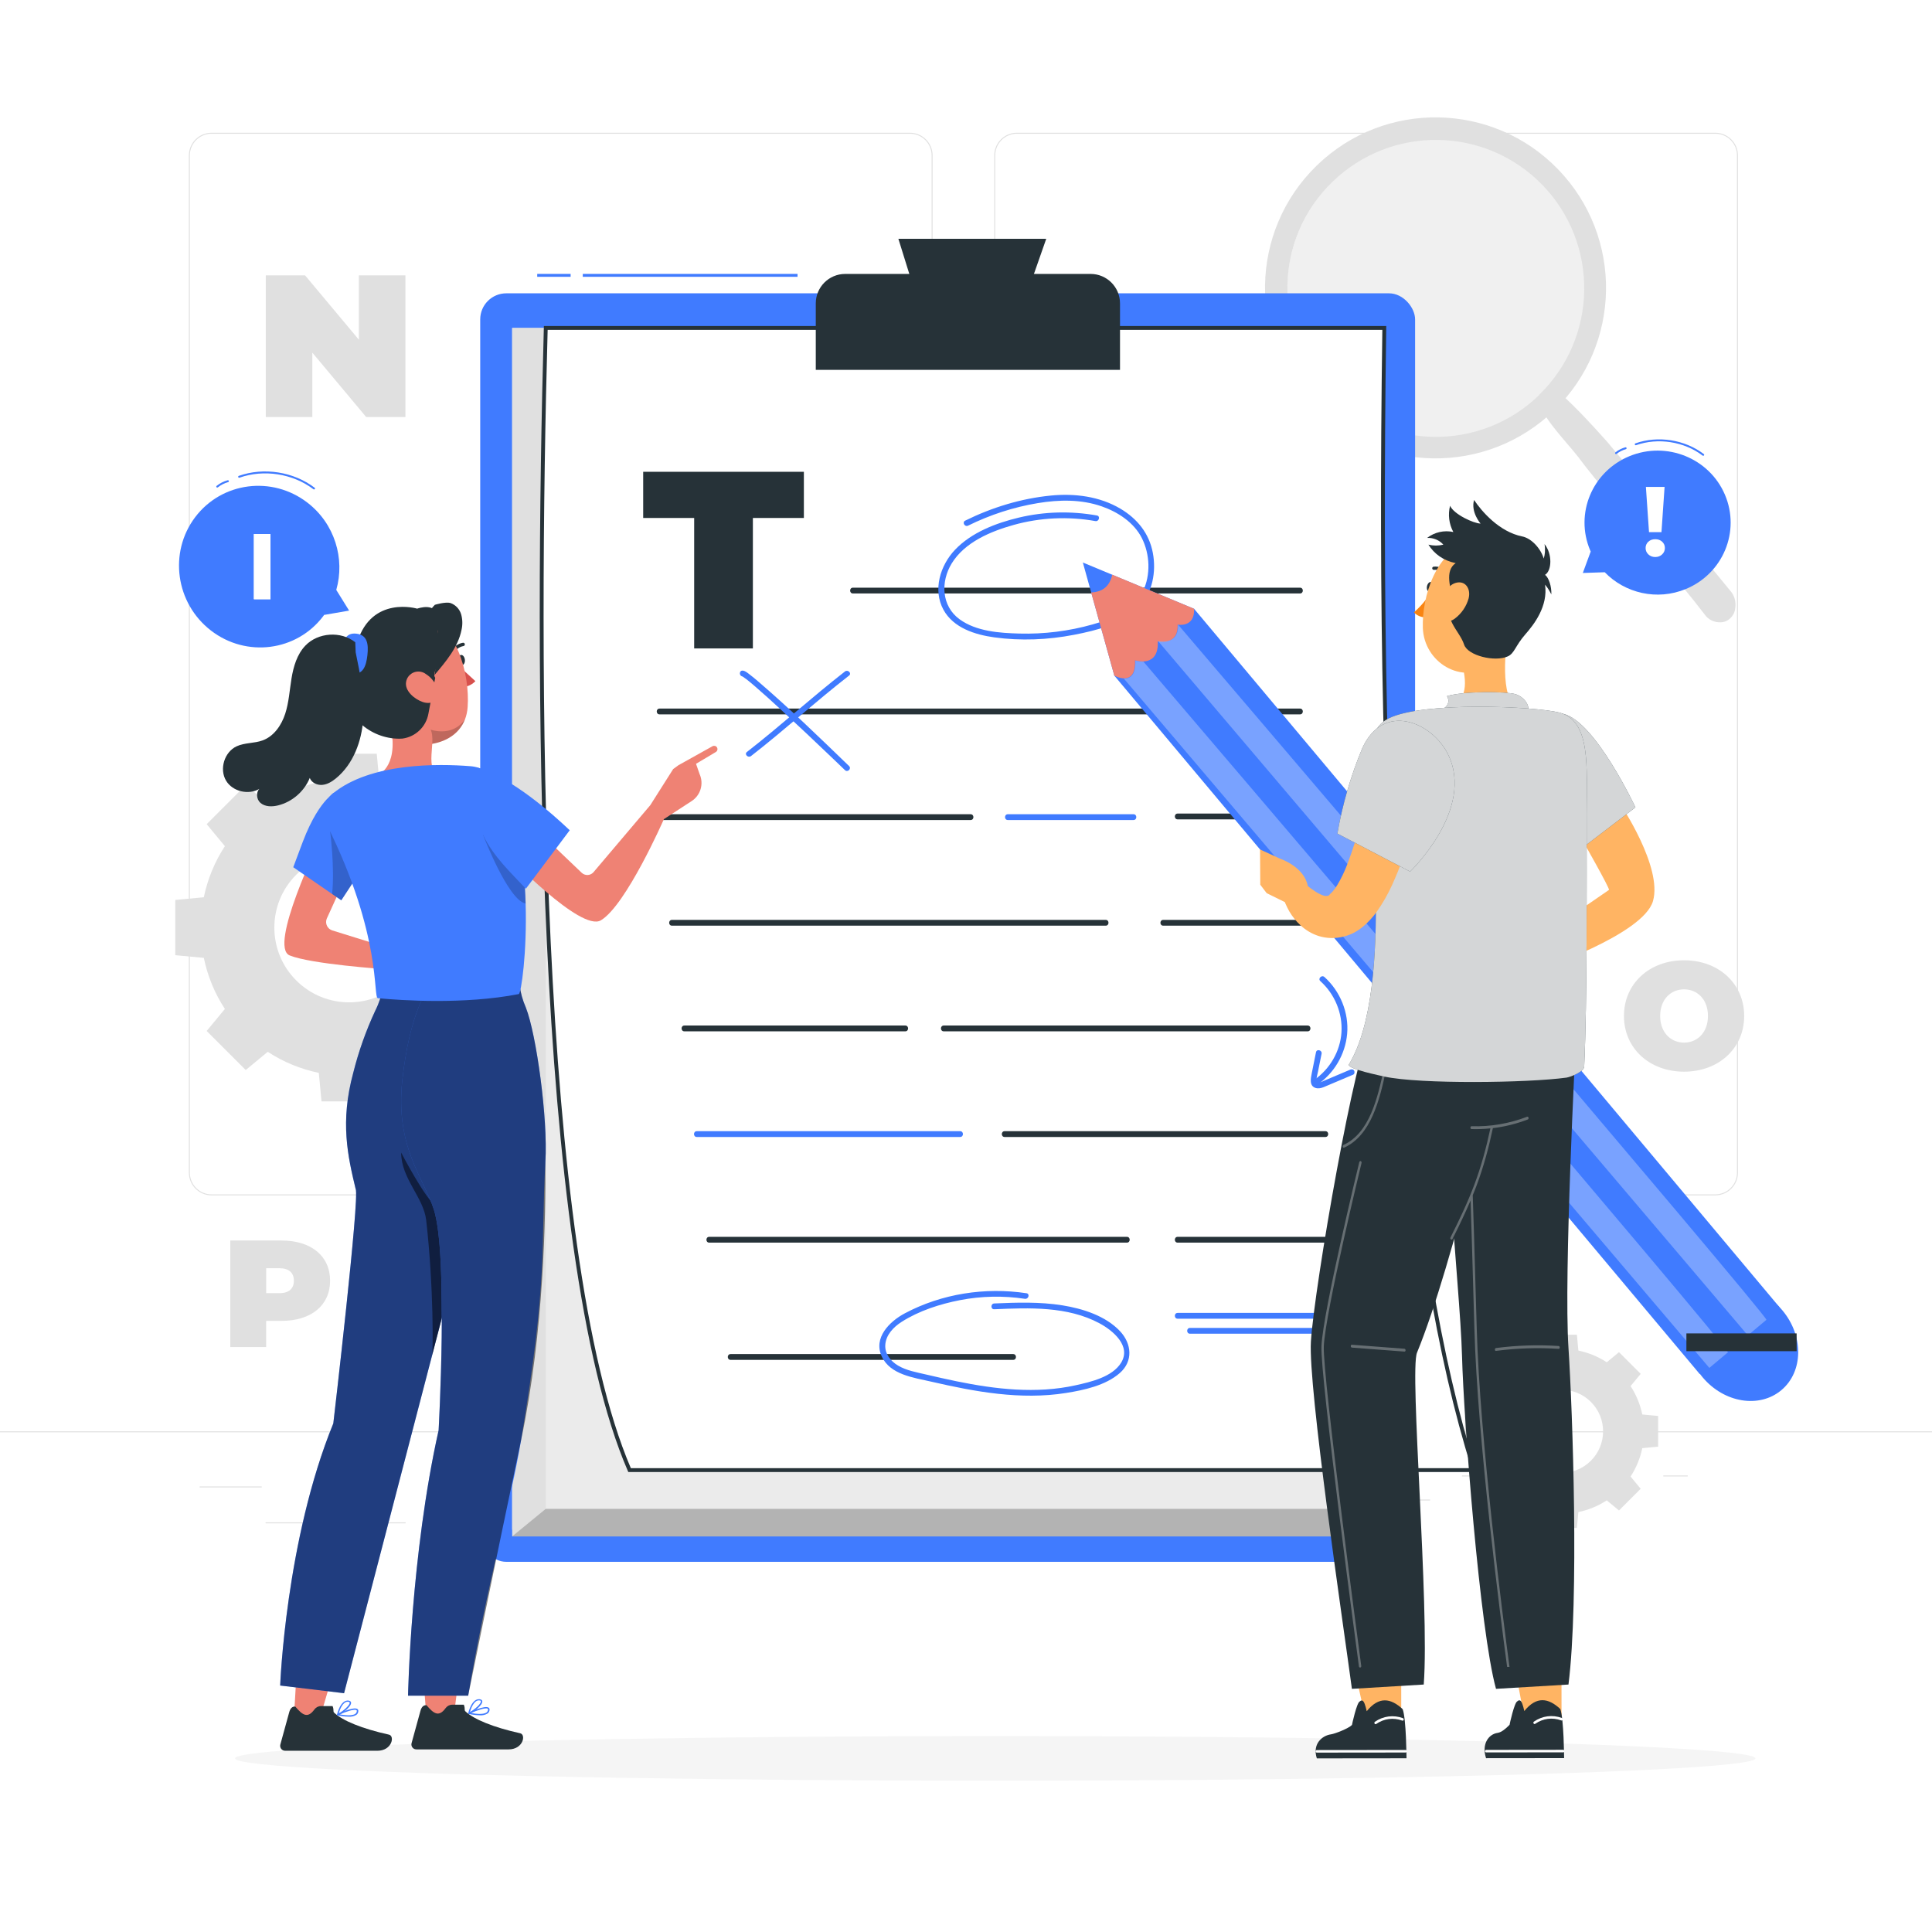 <svg class="animated" id="freepik_stories-grammar-correction" xmlns="http://www.w3.org/2000/svg" viewBox="0 0 500 500" version="1.1" xmlns:xlink="http://www.w3.org/1999/xlink" xmlns:svgjs="http://svgjs.com/svgjs"><style>svg#freepik_stories-grammar-correction:not(.animated) .animable {opacity: 0;}svg#freepik_stories-grammar-correction.animated #freepik--Clipboard--inject-217 {animation: 1.5s Infinite  linear floating;animation-delay: 0s;}            @keyframes floating {                0% {                    opacity: 1;                    transform: translateY(0px);                }                50% {                    transform: translateY(-10px);                }                100% {                    opacity: 1;                    transform: translateY(0px);                }            }        </style><g id="freepik--background-complete--inject-217" class="animable" style="transform-origin: 250px 212.899px;"><path d="M104.924,71.261v36.658h-10.16l-13.93-16.653v16.653h-12.045v-36.658h10.16l13.93,16.653v-16.653h12.045Z" style="fill: rgb(224, 224, 224); transform-origin: 86.856px 89.59px;" id="el049hosrrdto" class="animable"></path><path d="M420.278,262.933c0-8.349,6.576-14.414,15.556-14.414s15.557,6.065,15.557,14.414-6.577,14.414-15.557,14.414-15.556-6.065-15.556-14.414Zm21.739,0c0-4.293-2.757-6.892-6.184-6.892s-6.183,2.599-6.183,6.892,2.757,6.893,6.183,6.893,6.184-2.6,6.184-6.893Z" style="fill: rgb(224, 224, 224); transform-origin: 435.835px 262.933px;" id="elacglq0aufrt" class="animable"></path><path d="M85.428,331.443c0,6.38-4.883,10.397-12.563,10.397h-3.978v6.773h-9.294v-27.568h13.272c7.68,0,12.563,4.018,12.563,10.398Zm-9.373,0c0-2.009-1.221-3.23-3.781-3.23h-3.387v6.459h3.387c2.56,0,3.781-1.221,3.781-3.229Z" style="fill: rgb(224, 224, 224); transform-origin: 72.51px 334.829px;" id="ellx8iewd411r" class="animable"></path><g id="elbebgh5n2y17" class="animable" style="transform-origin: 388.269px 95.716px;"><path d="M403.916,101.895c4.299,3.907,8.221,8.184,12.077,12.503,1.887,2.207,27.207,32.839,29.022,35.1l2.76,3.373c1.119,1.208,1.594,2.95,1.286,4.714-.285,1.952-1.943,3.471-3.787,3.469-1.674,.059-3.209-.71-4.151-2.079l-2.681-3.439c-1.808-2.273-26.888-33.131-28.634-35.464-3.406-4.742-7.773-8.712-10.718-13.871-.684-1.144,.732-3.58,1.881-4.409,.95-.685,2.162-.643,2.946,.102h0Z" style="fill: rgb(224, 224, 224); transform-origin: 424.032px 131.181px;" id="elkbli9mifscj" class="animable"></path><g id="elu727emrqw9" class="animable" style="transform-origin: 371.514px 74.504px;"><path d="M400.794,47.657c11.778,12.144,14.474,30.457,6.697,45.48-1.957,3.785-4.523,7.222-7.597,10.173-15.631,15.132-40.57,14.728-55.702-.904-15.132-15.631-14.728-40.57,.904-55.702,15.63-15.131,40.565-14.728,55.698,.899v.053Z" style="fill: rgb(240, 240, 240); transform-origin: 372.499px 75.007px;" id="elex09skmsduj" class="animable"></path><path d="M340.765,42.852c-17.481,16.982-17.885,44.92-.903,62.401,16.982,17.481,44.92,17.885,62.401,.903,17.444-16.947,17.889-44.812,.994-62.307-16.93-17.531-44.867-18.019-62.398-1.088l-.094,.091Zm57.575,59.387c-15.245,14.766-39.574,14.378-54.34-.867-14.766-15.245-14.378-39.574,.867-54.34,15.217-14.739,39.491-14.383,54.27,.795,14.787,15.225,14.432,39.554-.792,54.341l-.05,.049,.046,.022Z" style="fill: rgb(224, 224, 224); transform-origin: 371.514px 74.504px;" id="elfjlx5rwi4t9" class="animable"></path></g></g><g id="elfv4uc1d6i9r" class="animable" style="transform-origin: 250px 214.293px;"><g id="elt8e9oj7n918" class="animable" style="transform-origin: 250px 202.516px;"><g id="el3sosj2vkuyf" class="animable" style="transform-origin: 249.333px 171.856px;"><path d="M443.92,309.355h-180.746c-3.232,0-5.862-2.63-5.862-5.862V40.219c0-3.232,2.63-5.862,5.862-5.862h180.746c3.232,0,5.862,2.629,5.862,5.862V303.493c0,3.233-2.63,5.862-5.862,5.862ZM263.174,34.607c-3.095,0-5.612,2.518-5.612,5.612V303.493c0,3.095,2.518,5.612,5.612,5.612h180.746c3.095,0,5.612-2.517,5.612-5.612V40.219c0-3.094-2.518-5.612-5.612-5.612h-180.746Z" style="fill: rgb(224, 224, 224); transform-origin: 353.547px 171.856px;" id="elzt9b6fyi3qf" class="animable"></path><path d="M235.493,309.355H54.746c-3.232,0-5.862-2.63-5.862-5.862V40.219c0-3.232,2.629-5.862,5.862-5.862H235.493c3.232,0,5.862,2.629,5.862,5.862V303.493c0,3.233-2.63,5.862-5.862,5.862ZM54.746,34.607c-3.094,0-5.612,2.518-5.612,5.612V303.493c0,3.095,2.518,5.612,5.612,5.612H235.493c3.095,0,5.612-2.517,5.612-5.612V40.219c0-3.094-2.518-5.612-5.612-5.612H54.746Z" style="fill: rgb(224, 224, 224); transform-origin: 145.119px 171.856px;" id="elu7yochg4lap" class="animable"></path></g><rect x="0" y="370.424" width="500" height=".25" style="fill: rgb(224, 224, 224); transform-origin: 250px 370.549px;" id="el2uwwogirgox" class="animable"></rect></g><rect x="51.672" y="384.689" width="16.06" height=".25" style="fill: rgb(224, 224, 224); transform-origin: 59.702px 384.814px;" id="elbpht0w0t5zd" class="animable"></rect><rect x="170.352" y="381.979" width="53.53" height=".25" style="fill: rgb(224, 224, 224); transform-origin: 197.117px 382.104px;" id="el5zrxw3n91af" class="animable"></rect><rect x="68.732" y="393.979" width="36.25" height=".25" style="fill: rgb(224, 224, 224); transform-origin: 86.857px 394.104px;" id="elueump89moy" class="animable"></rect><rect x="378.352" y="381.849" width="43.19" height=".25" style="fill: rgb(224, 224, 224); transform-origin: 399.947px 381.974px;" id="el7tdx2c6y9kh" class="animable"></rect><rect x="430.452" y="381.849" width="6.33" height=".25" style="fill: rgb(224, 224, 224); transform-origin: 433.617px 381.974px;" id="elg3z83dmo0ao" class="animable"></rect><rect x="316.212" y="388.079" width="53.89" height=".25" style="fill: rgb(224, 224, 224); transform-origin: 343.157px 388.204px;" id="eljxtat0cx1h" class="animable"></rect></g><path d="M58.202,218.994c-2.687,4.091-4.493,8.584-5.455,13.219l-7.382,.695v14.295l7.382,.695c.961,4.634,2.769,9.127,5.455,13.219l-4.715,5.694,10.109,10.108,5.695-4.714c4.091,2.686,8.584,4.493,13.218,5.454l.695,7.383h14.295l.695-7.382c4.634-.963,9.128-2.769,13.219-5.455l5.695,4.714,10.109-10.108-4.714-5.695c2.686-4.091,4.493-8.585,5.454-13.219l7.381-.695v-14.295l-7.38-.696c-.962-4.634-2.77-9.127-5.456-13.218l4.715-5.695-10.109-10.108-5.694,4.715c-4.092-2.686-8.585-4.494-13.219-5.456l-.695-7.382h-14.296l-.695,7.382c-4.634,.962-9.127,2.768-13.218,5.455l-5.695-4.715-10.109,10.109,4.715,5.695Zm45.835,7.377c7.557,7.557,7.557,19.811,0,27.368-7.558,7.558-19.812,7.557-27.369,0-7.558-7.558-7.557-19.811,0-27.369,7.557-7.557,19.81-7.557,27.368,0Z" style="fill: rgb(224, 224, 224); transform-origin: 90.352px 240.055px;" id="elf6ozmubzlfj" class="animable"></path><path d="M386.258,358.72c-1.493,2.273-2.497,4.77-3.031,7.346l-4.102,.386v7.944l4.102,.386c.534,2.575,1.539,5.072,3.031,7.346l-2.62,3.164,5.617,5.617,3.165-2.62c2.274,1.493,4.77,2.497,7.346,3.031l.386,4.103h7.944l.387-4.102c2.575-.535,5.072-1.539,7.346-3.032l3.164,2.62,5.618-5.617-2.62-3.165c1.492-2.274,2.496-4.77,3.031-7.346l4.102-.386v-7.944l-4.101-.387c-.535-2.575-1.539-5.072-3.032-7.345l2.62-3.165-5.617-5.617-3.164,2.62c-2.274-1.493-4.771-2.497-7.346-3.032l-.386-4.102h-7.944l-.386,4.102c-2.575,.535-5.072,1.539-7.345,3.031l-3.165-2.62-5.617,5.618,2.62,3.165Zm25.471,4.1c4.199,4.2,4.2,11.009,0,15.209-4.2,4.2-11.009,4.2-15.209,0-4.2-4.2-4.2-11.009,0-15.209,4.2-4.199,11.009-4.2,15.209,0Z" style="fill: rgb(224, 224, 224); transform-origin: 404.125px 370.423px;" id="el0oj08aqb4wub" class="animable"></path></g><g id="freepik--Shadow--inject-217" class="animable" style="transform-origin: 257.562px 455.068px;"><ellipse cx="257.562" cy="455.068" rx="196.748" ry="5.776" style="fill: rgb(245, 245, 245); transform-origin: 257.562px 455.068px;" id="el7ebwkoy8ev6" class="animable"></ellipse></g><g id="freepik--Speech_Bubble_2--inject-217" class="animable" style="transform-origin: 428.762px 133.799px;"><g id="el0x6x5shtnoc" class="animable" style="transform-origin: 428.762px 133.799px;"><g id="ely6a2hhc2qq" class="animable" style="transform-origin: 428.762px 133.799px;"><path d="M421.685,118.064c9.632-3.971,20.708,.505,24.737,9.998,4.03,9.493-.512,20.408-10.145,24.38-7.436,3.066-15.719,1.082-20.969-4.344l-5.675,.184,2.043-5.56c-.042-.095-.095-.183-.135-.279-4.03-9.493,.512-20.408,10.145-24.379Z" style="fill: rgb(64, 123, 255); transform-origin: 428.762px 135.251px;" id="elks19axs5xqf" class="animable"></path><path d="M440.787,117.959c-.053,0-.106-.017-.151-.051-4.775-3.643-11.535-4.702-17.225-2.695-.13,.046-.272-.022-.318-.153-.046-.13,.021-.273,.152-.319,5.843-2.062,12.788-.975,17.693,2.769,.11,.083,.131,.241,.048,.351-.05,.064-.124,.098-.199,.098Z" style="fill: rgb(64, 123, 255); transform-origin: 432.058px 115.835px;" id="elw7c8cebcl2" class="animable"></path><path d="M418.226,117.517c-.073,0-.146-.032-.195-.094-.086-.108-.068-.265,.039-.352,.752-.601,1.642-1.053,2.573-1.307,.133-.037,.271,.043,.307,.175,.036,.133-.042,.271-.176,.307-.866,.236-1.693,.657-2.392,1.215-.046,.037-.102,.055-.156,.055Z" style="fill: rgb(64, 123, 255); transform-origin: 419.468px 116.636px;" id="el76dvjkuwa25" class="animable"></path></g><path d="M428.376,144.158c-.71,0-1.304-.226-1.781-.679-.476-.452-.715-1.003-.715-1.653s.234-1.191,.702-1.627c.468-.435,1.066-.653,1.794-.653s1.326,.218,1.794,.653c.468,.436,.702,.978,.702,1.627s-.238,1.201-.715,1.653c-.476,.453-1.07,.679-1.781,.679Zm1.612-6.432h-3.224l-.806-11.71h4.836l-.806,11.71Z" style="fill: rgb(255, 255, 255); transform-origin: 428.376px 135.087px;" id="ello8lk1im0o" class="animable"></path></g></g><g id="freepik--Speech_Bubble_1--inject-217" class="animable" style="transform-origin: 68.339px 144.784px;"><g id="elopghjuciej" class="animable" style="transform-origin: 68.339px 144.784px;"><g id="el6ttbpurwo6s" class="animable" style="transform-origin: 68.339px 144.784px;"><path d="M54.605,163.193c-9.161-7.062-10.998-20.196-4.102-29.336,6.896-9.14,19.912-10.825,29.073-3.763,7.072,5.452,9.757,14.518,7.451,22.576l3.324,5.356-6.48,1.118c-.068,.093-.123,.192-.193,.285-6.895,9.14-19.912,10.824-29.073,3.763Z" style="fill: rgb(64, 123, 255); transform-origin: 68.339px 146.643px;" id="elun7b8lb2pgb" class="animable"></path><path d="M81.272,126.672c-.053,0-.106-.017-.152-.051-5.31-4.051-12.826-5.227-19.148-2.996-.13,.045-.273-.022-.319-.153-.046-.13,.022-.273,.153-.319,6.476-2.285,14.176-1.081,19.618,3.07,.109,.083,.131,.241,.047,.351-.049,.064-.124,.098-.199,.098Z" style="fill: rgb(64, 123, 255); transform-origin: 71.58px 124.341px;" id="elj35cply659i" class="animable"></path><path d="M56.225,126.182c-.073,0-.146-.032-.195-.094-.086-.108-.069-.265,.039-.352,.831-.665,1.815-1.165,2.847-1.446,.135-.035,.271,.043,.307,.176,.036,.133-.042,.271-.176,.307-.966,.263-1.887,.731-2.666,1.354-.046,.037-.101,.055-.156,.055Z" style="fill: rgb(64, 123, 255); transform-origin: 57.603px 125.232px;" id="elke4zvg1i5ha" class="animable"></path></g><g id="elto3mfcke1qm" class="animable" style="transform-origin: 67.85px 146.643px;"><g id="elhe9x36yz3g"><rect x="65.707" y="138.208" width="4.287" height="16.871" style="fill: rgb(255, 255, 255); transform-origin: 67.85px 146.643px; transform: rotate(44.999deg);" class="animable"></rect></g><g id="el7jc4qrlj08y"><rect x="65.707" y="138.208" width="4.287" height="16.871" style="fill: rgb(255, 255, 255); transform-origin: 67.85px 146.643px; transform: rotate(-47.018deg);" class="animable"></rect></g></g></g></g><g id="freepik--Clipboard--inject-217" class="animable animator-active" style="transform-origin: 253.23px 232.999px;"><g id="elt6ytbvcrb1" class="animable" style="transform-origin: 253.23px 232.999px;"><rect x="124.279" y="75.909" width="241.947" height="328.292" rx="6.751" ry="6.751" style="fill: rgb(64, 123, 255); transform-origin: 245.252px 240.055px;" id="elwau5dl0y1qb" class="animable"></rect><g id="el157zhcb39m2" class="animable" style="transform-origin: 257.366px 240.998px;"><polygon points="143.216 84.877 132.551 84.877 132.551 395.856 356.259 397.62 362.439 390.489 357.024 97.137 143.216 84.877" style="fill: rgb(235, 235, 235); transform-origin: 247.495px 241.248px;" id="el9ng103jv9nn" class="animable"></polygon><polygon points="362.439 390.489 141.244 390.489 141.244 84.877 132.551 84.877 132.551 397.62 356.259 397.62 362.439 390.489" style="fill: rgb(224, 224, 224); transform-origin: 247.495px 241.248px;" id="elq2rc044tj2" class="animable"></polygon><g id="elwymra43muom"><polygon points="132.551 397.62 141.244 390.489 362.439 390.489 356.259 397.62 132.551 397.62" style="opacity: 0.2; transform-origin: 247.495px 394.055px;" class="animable"></polygon></g><g id="elhrzwqadefrh" class="animable" style="transform-origin: 260.932px 232.666px;"><path d="M381.497,380.457H162.931c-21.294-49.156-25.062-174.21-21.687-295.58h217.012c-1.772,121.301,2.505,230.224,23.241,295.58Z" style="fill: rgb(255, 255, 255); transform-origin: 260.828px 232.667px;" id="el7gjxof9tcwx" class="animable"></path><path d="M382.181,380.956H162.603l-.131-.301c-24.49-56.533-24.125-209.589-21.728-295.792l.014-.486h218.005l-.008,.507c-2.117,144.953,5.261,238.825,23.218,295.42l.207,.651Zm-218.92-1h217.554c-17.819-56.703-25.152-150.36-23.066-294.579H141.731c-2.379,86.056-2.708,238.09,21.529,294.579Z" style="fill: rgb(38, 50, 56); transform-origin: 260.932px 232.666px;" id="elradr2zm5re" class="animable"></path></g><path d="M179.652,134.051h-13.197v-11.951h41.587v11.951h-13.197v33.764h-15.193v-33.764Z" style="fill: rgb(38, 50, 56); transform-origin: 187.248px 144.957px;" id="el2ex7u51cg29" class="animable"></path><path d="M220.738,153.588h115.708c.965,0,.967-1.5,0-1.5h-115.708c-.965,0-.967,1.5,0,1.5h0Z" style="fill: rgb(38, 50, 56); transform-origin: 278.592px 152.838px;" id="elfhezqm5ju2" class="animable"></path><path d="M170.69,184.879h165.756c.965,0,.967-1.5,0-1.5H170.69c-.965,0-.967,1.5,0,1.5h0Z" style="fill: rgb(38, 50, 56); transform-origin: 253.568px 184.129px;" id="elaj0jnqjh3z5" class="animable"></path><path d="M170.69,212.221h80.502c.965,0,.967-1.5,0-1.5h-80.502c-.965,0-.967,1.5,0,1.5h0Z" style="fill: rgb(38, 50, 56); transform-origin: 210.941px 211.471px;" id="el2fnqry3sjea" class="animable"></path><path d="M173.904,239.564h112.25c.965,0,.967-1.5,0-1.5h-112.25c-.965,0-.967,1.5,0,1.5h0Z" style="fill: rgb(38, 50, 56); transform-origin: 230.029px 238.814px;" id="elspwj7dl35nm" class="animable"></path><path d="M177.118,266.906h57.173c.965,0,.967-1.5,0-1.5h-57.173c-.965,0-.967,1.5,0,1.5h0Z" style="fill: rgb(38, 50, 56); transform-origin: 205.704px 266.156px;" id="elzeavii16nv" class="animable"></path><path d="M244.244,266.906h94.176c.965,0,.967-1.5,0-1.5h-94.176c-.965,0-.967,1.5,0,1.5h0Z" style="fill: rgb(38, 50, 56); transform-origin: 291.332px 266.156px;" id="el00xleo5rr2pkh" class="animable"></path><path d="M180.332,294.249h68.153c.965,0,.967-1.5,0-1.5h-68.153c-.965,0-.967,1.5,0,1.5h0Z" style="fill: rgb(64, 123, 255); transform-origin: 214.409px 293.499px;" id="elg0ni0n80ntd" class="animable"></path><path d="M183.546,321.592h108.095c.965,0,.967-1.5,0-1.5h-108.095c-.965,0-.967,1.5,0,1.5h0Z" style="fill: rgb(38, 50, 56); transform-origin: 237.593px 320.842px;" id="elt8hx7q1asbj" class="animable"></path><path d="M189.078,351.933h73.131c.965,0,.967-1.5,0-1.5h-73.131c-.965,0-.967,1.5,0,1.5h0Z" style="fill: rgb(38, 50, 56); transform-origin: 225.643px 351.183px;" id="el4j242k7dnd8" class="animable"></path><path d="M283.88,133.406c-6.704-1.197-13.584-1.033-20.212,.55-5.899,1.408-12.243,3.835-16.508,8.32-3.818,4.015-5.8,10.371-3.006,15.505,2.568,4.718,8.19,6.485,13.174,7.168,6.827,.935,13.843,.651,20.602-.658,5.806-1.124,12.653-2.787,16.873-7.248,3.482-3.68,4.463-9.063,3.556-13.934-.941-5.052-4.026-8.864-8.383-11.452-5.408-3.212-11.863-4.011-18.039-3.404-7.693,.756-15.232,3.069-22.149,6.487-.865,.428-.106,1.722,.757,1.295,5.682-2.807,11.76-4.786,18.014-5.825,5.505-.914,11.234-1.018,16.565,.837,4.192,1.459,8.347,4.169,10.391,8.221,2.095,4.154,2.325,9.54,.269,13.754-2.455,5.031-7.965,7.15-13.029,8.582-6.155,1.74-12.556,2.532-18.949,2.359-5.146-.139-11.133-.552-15.453-3.686-4.724-3.427-4.948-9.738-2.054-14.461,3.365-5.493,10.072-8.296,16.012-9.957,6.878-1.923,14.144-2.26,21.173-1.005,.944,.169,1.349-1.277,.399-1.446h0Z" style="fill: rgb(64, 123, 255); transform-origin: 270.76px 146.782px;" id="elthranfk76mt" class="animable"></path><path d="M265.643,334.687c-10.692-1.608-21.902,.112-31.481,5.203-3.942,2.095-8.218,6.319-5.959,11.173,2.196,4.719,8.254,5.46,12.736,6.494,11.413,2.634,23.206,4.808,34.918,2.95,4.677-.742,10.25-1.939,13.927-5.147,3.506-3.059,3.125-7.591,.087-10.837-3.734-3.989-9.672-5.859-14.916-6.7-5.835-.935-11.764-.745-17.644-.489-.962,.042-.967,1.542,0,1.5,9.085-.395,18.946-.799,27.218,3.626,3.443,1.842,8.314,5.859,5.609,10.221-2.292,3.695-7.838,4.955-11.759,5.826-10.187,2.263-20.754,1.035-30.859-1.039-2.623-.538-5.233-1.134-7.84-1.744-2.444-.573-5.063-1.014-7.253-2.306-1.888-1.114-3.455-3.031-3.316-5.33,.157-2.615,2.128-4.648,4.22-5.984,4.497-2.872,9.912-4.618,15.12-5.628,5.525-1.071,11.231-1.18,16.795-.344,.944,.142,1.352-1.303,.399-1.446h0Z" style="fill: rgb(64, 123, 255); transform-origin: 259.929px 347.653px;" id="elq1o39vr1cca" class="animable"></path><path d="M304.774,341.279h45.638c.965,0,.967-1.5,0-1.5h-45.638c-.965,0-.967,1.5,0,1.5h0Z" style="fill: rgb(64, 123, 255); transform-origin: 327.593px 340.529px;" id="elkqps3cinvn" class="animable"></path><path d="M307.965,345.165h40.532c.965,0,.967-1.5,0-1.5h-40.532c-.965,0-.967,1.5,0,1.5h0Z" style="fill: rgb(64, 123, 255); transform-origin: 328.231px 344.415px;" id="el56hjeky01v7" class="animable"></path></g><path d="M218.733,70.893h63.515c4.199,0,7.608,3.409,7.608,7.608v17.216h-78.731v-17.216c0-4.199,3.409-7.608,7.608-7.608Z" style="fill: rgb(38, 50, 56); transform-origin: 250.49px 83.305px;" id="elj82uvqaaiuj" class="animable"></path><polygon points="236.172 73.601 232.498 61.798 270.767 61.798 266.466 74.081 236.172 73.601" style="fill: rgb(38, 50, 56); transform-origin: 251.632px 67.939px;" id="elmcabhks7hhk" class="animable"></polygon><rect x="150.823" y="70.886" width="55.58" height=".75" style="fill: rgb(64, 123, 255); transform-origin: 178.613px 71.261px;" id="elwartncjyjeh" class="animable"></rect><g id="elu9ahkz8ec79" class="animable" style="transform-origin: 205.74px 186.54px;"><path d="M194.367,195.666c8.635-6.724,16.738-14.106,25.373-20.83,.761-.592-.308-1.647-1.061-1.061-8.635,6.724-16.738,14.106-25.373,20.83-.761,.592,.308,1.647,1.061,1.061h0Z" style="fill: rgb(64, 123, 255); transform-origin: 206.523px 184.72px;" id="eluxprj5sukto" class="animable"></path><path d="M192.2,175.056c-.249-.016-.144-.041,.119,.124,.281,.176,.548,.374,.811,.575,.751,.574,1.471,1.191,2.187,1.806,2.243,1.926,4.428,3.922,6.603,5.924,4.606,4.239,9.152,8.545,13.677,12.871,1.029,.984,2.057,1.969,3.082,2.957,.695,.67,1.757-.389,1.061-1.061-7.649-7.379-15.297-14.827-23.362-21.752-.841-.722-1.689-1.442-2.578-2.107-.466-.349-.993-.799-1.6-.838-.964-.063-.96,1.437,0,1.5h0Z" style="fill: rgb(64, 123, 255); transform-origin: 205.723px 186.54px;" id="el8c7uhasr4wc" class="animable"></path></g><path d="M259.996,294.249h83.018c.965,0,.967-1.5,0-1.5h-83.018c-.965,0-.967,1.5,0,1.5h0Z" style="fill: rgb(38, 50, 56); transform-origin: 301.505px 293.499px;" id="elbyf63n1c4lk" class="animable"></path><path d="M304.774,321.592h43.724c.965,0,.967-1.5,0-1.5h-43.724c-.965,0-.967,1.5,0,1.5h0Z" style="fill: rgb(38, 50, 56); transform-origin: 326.636px 320.842px;" id="eltbpbp870jvk" class="animable"></path><path d="M301.042,239.564h37.378c.965,0,.967-1.5,0-1.5h-37.378c-.965,0-.967,1.5,0,1.5h0Z" style="fill: rgb(38, 50, 56); transform-origin: 319.731px 238.814px;" id="elsh2ctvcx8go" class="animable"></path><path d="M260.828,212.221h32.523c.965,0,.967-1.5,0-1.5h-32.523c-.965,0-.967,1.5,0,1.5h0Z" style="fill: rgb(64, 123, 255); transform-origin: 277.09px 211.471px;" id="elhn7is7ul5b" class="animable"></path><path d="M304.774,212.051h33.647c.965,0,.967-1.5,0-1.5h-33.647c-.965,0-.967,1.5,0,1.5h0Z" style="fill: rgb(38, 50, 56); transform-origin: 321.597px 211.301px;" id="eleiqi271nf8b" class="animable"></path><g id="eltj0pt00xvuf" class="animable" style="transform-origin: 344.888px 267.157px;"><path d="M341.708,253.913c3.712,3.345,5.788,8.279,5.46,13.284-.321,4.899-3.023,9.52-7.061,12.282-.792,.542-.043,1.842,.757,1.295,4.403-3.012,7.295-7.876,7.775-13.2,.494-5.483-1.801-11.054-5.87-14.722-.715-.645-1.78,.413-1.061,1.061h0Z" style="fill: rgb(64, 123, 255); transform-origin: 344.238px 266.778px;" id="ely7b0aeg82a" class="animable"></path><path d="M349.425,276.832c-1.428,.604-2.855,1.208-4.283,1.812l-2.141,.906c-.552,.234-1.157,.571-1.766,.611-.53,.036-.576-.346-.534-.795,.062-.678,.257-1.361,.392-2.028,.31-1.539,.621-3.079,.931-4.618,.19-.943-1.256-1.346-1.446-.399-.367,1.822-.735,3.644-1.102,5.466-.267,1.323-.693,3.295,1.057,3.795,.672,.192,1.399,.018,2.031-.233,.822-.326,1.63-.688,2.445-1.033,1.725-.73,3.45-1.46,5.175-2.189,.376-.159,.451-.707,.269-1.026-.221-.389-.655-.426-1.026-.269h0Z" style="fill: rgb(64, 123, 255); transform-origin: 344.888px 276.722px;" id="elydfv6495pko" class="animable"></path></g><rect x="139.033" y="70.886" width="8.645" height=".75" style="fill: rgb(64, 123, 255); transform-origin: 143.355px 71.261px;" id="el7ig15nbcej8" class="animable"></rect></g></g><g id="freepik--Character_2--inject-217" class="animable" style="transform-origin: 372.805px 292.232px;"><g id="eli4xegd9t7k" class="animable" style="transform-origin: 372.805px 292.232px;"><g id="elxloiwaa22qs" class="animable" style="transform-origin: 372.805px 254.075px;"><g id="eljzhzvzit17" class="animable" style="transform-origin: 450.955px 347.776px;"><path d="M440.626,356.433c-5.554-6.626-5.432-15.874,.272-20.655,5.704-4.781,14.831-3.285,20.385,3.341,5.554,6.626,5.432,15.874-.272,20.655-5.704,4.781-14.831,3.285-20.385-3.341Z" style="fill: rgb(64, 123, 255); transform-origin: 450.955px 347.776px;" id="el78g8knyclux" class="animable"></path></g><polygon points="288.39 174.857 280.24 145.577 309.031 157.556 460.535 338.305 439.894 355.606 288.39 174.857" style="fill: rgb(64, 123, 255); transform-origin: 370.387px 250.591px;" id="el8gc0ydiocbc" class="animable"></polygon><path d="M287.846,148.729c-.642,2.937-2.449,4.476-5.453,4.596l5.997,21.532s5.677,3.157,5.361-3.962c0,0,6.199,2.096,5.886-4.933,0,0,5.384,1.294,5.134-4.304,0,0,4.481,.865,4.26-4.102l-21.185-8.827Z" style="fill: rgb(239, 130, 116); transform-origin: 295.716px 162.142px;" id="ellii1882c78e" class="animable"></path><g id="el70tj9rjnmsc"><path d="M299.726,165.926l152.612,179.671,4.805-4.028c.577-.865-152.282-179.946-152.282-179.946,.249,5.597-5.134,4.304-5.134,4.304Z" style="fill: rgb(255, 255, 255); opacity: 0.3; transform-origin: 378.435px 253.61px;" class="animable"></path></g><g id="elmke2av90ck"><path d="M293.818,170.944c.175,3.926-1.473,4.725-2.986,4.653l151.545,178.415,4.805-4.028c.549-.823-137.999-163.209-151.263-178.752-1.143,.034-2.101-.288-2.101-.288Z" style="fill: rgb(255, 255, 255); opacity: 0.3; transform-origin: 369.008px 262.478px;" class="animable"></path></g><g id="el9r8zsqh9j1n"><rect x="436.439" y="345.083" width="28.528" height="4.603" style="fill: rgb(38, 50, 56); transform-origin: 450.703px 347.385px; transform: rotate(140.03deg);" class="animable"></rect></g></g><g id="elnhfnndga53" class="animable" style="transform-origin: 394.549px 439.75px;"><path d="M404.103,425.443l.02,18.933-9.531,.683-3.35-17.787c4.359-2.904,8.649-3.597,12.86-1.83Z" style="fill: rgb(255, 180, 99); transform-origin: 397.682px 434.769px;" id="elk95tiyi4mlj" class="animable"></path><path d="M403.792,442.276c.938,2.499,.999,12.723,.999,12.723l-20.203,.022c-1.2-3.697,.657-6.221,3.013-6.556,1.013-.143,2.204-1.181,3.072-2.089,.006-.118,1.241-5.797,2.005-6.068,0,0,.526-.591,.974-.001,.448,.589,.837,2.509,.837,2.509,3.154-3.911,6.244-3.389,9.302-.539Z" style="fill: rgb(38, 50, 56); transform-origin: 394.502px 447.516px;" id="el9dn5mt2m859" class="animable"></path><path d="M404.037,445.244c-2.283-.84-4.732-.521-6.723,.876-.348,.245-.679-.327-.333-.569,2.12-1.488,4.8-1.837,7.231-.942,.395,.145,.224,.783-.175,.636h0Z" style="fill: rgb(255, 255, 255); transform-origin: 400.635px 445.15px;" id="elh8ar8msbxg6" class="animable"></path><path d="M384.649,453.525h0l19.906-.022c.182,0,.33-.148,.33-.33,0-.182-.148-.329-.33-.329h0l-19.906,.022c-.182,0-.33,.148-.33,.33,0,.182,.148,.329,.33,.329Z" style="fill: rgb(255, 255, 255); transform-origin: 394.602px 453.184px;" id="elytz8c6hdu7" class="animable"></path></g><g id="eloctlwg35jwk" class="animable" style="transform-origin: 352.282px 438.538px;"><path d="M362.621,422.974l.023,21.369-9.171,.698-4.511-20.002c3.682-2.733,7.958-4.072,13.659-2.065Z" style="fill: rgb(255, 180, 99); transform-origin: 355.803px 433.525px;" id="elnxsop8gwook" class="animable"></path><path d="M363.006,442.32c.938,2.499,.999,12.722,.999,12.722l-23.21,.025c-1.2-3.697,1.308-5.889,3.664-6.224,1.013-.142,4.56-1.517,5.429-2.424,.006-.118,1.241-5.797,2.005-6.068,0,0,.526-.591,.974,0,.448,.59,.837,2.509,.837,2.509,3.154-3.911,6.244-3.389,9.302-.539Z" style="fill: rgb(38, 50, 56); transform-origin: 352.245px 447.561px;" id="elcxcia88t4ig" class="animable"></path><path d="M362.887,445.289c-2.283-.84-4.732-.521-6.723,.875-.348,.245-.679-.327-.333-.57,2.12-1.488,4.8-1.837,7.231-.942,.395,.146,.224,.783-.175,.636h0Z" style="fill: rgb(255, 255, 255); transform-origin: 359.485px 445.194px;" id="elcfuyzdkt0hu" class="animable"></path><path d="M340.794,453.573h0l22.975-.025c.182,0,.33-.148,.33-.33,0-.182-.148-.329-.33-.329h0l-22.975,.025c-.182,0-.33,.148-.33,.33,0,.182,.148,.329,.33,.329Z" style="fill: rgb(255, 255, 255); transform-origin: 352.282px 453.231px;" id="eltouwcdaii0e" class="animable"></path></g><g id="elikas31714q" class="animable" style="transform-origin: 373.508px 350.966px;"><path d="M405.92,435.957l-18.754,1.113c-4.207-15.207-8.366-69.734-8.796-86.104-.514-19.56-6.793-68.651-1.241-78.866,5.553-10.215,30.669-2.08,30.669-2.08,0,0-3.13,59.774-1.878,78.837,1.084,16.522,2.762,65.089,0,87.099Z" style="fill: rgb(38, 50, 56); transform-origin: 391.325px 352.01px;" id="elt5wq78d73sb" class="animable"></path><path d="M368.464,435.957l-18.592,1.113c-2.263-16.834-11.357-78.142-10.61-89.886,.912-14.345,11.681-76.437,15.685-81.224,4.004-4.788,33.321,7.622,33.321,7.622,0,0-12.049,53.394-21.549,76.488-1.973,4.797,3.271,65.412,1.745,85.887Z" style="fill: rgb(38, 50, 56); transform-origin: 363.743px 350.966px;" id="elnm45mf0n36l" class="animable"></path><g id="el6phrnj4lxys"><g style="opacity: 0.3; transform-origin: 372.823px 353.902px;" class="animable"><path d="M381.148,309.313c.356-.872,.713-1.744,1.043-2.631,1.767-4.745,3.104-9.684,4.165-14.722,3.058-.364,6.079-1.111,9.023-2.236,.373-.142,.213-.853-.162-.71-4.656,1.778-9.494,2.603-14.376,2.451-.393-.012-.392,.724,0,.736,1.629,.051,3.253-.017,4.869-.18-1.064,5.005-2.396,9.916-4.171,14.624-1.777,4.714-3.933,9.199-6.159,13.62-.205,.407,.323,.776,.526,.372,1.64-3.257,3.236-6.553,4.676-9.945,.133,4.046,.536,16.549,.989,33.114,.782,28.586,6.791,75.065,8.47,87.6h.618c-1.653-12.337-7.695-58.985-8.479-87.625-.536-19.581-1.002-33.497-1.034-34.467Z" style="fill: rgb(255, 255, 255); transform-origin: 385.462px 360.201px;" id="els37d62vthn" class="animable"></path><path d="M403.37,348.346c-5.407-.354-10.821-.178-16.204,.526-.387,.051-.389,.787,0,.736,5.383-.704,10.798-.88,16.204-.526,.393,.026,.39-.711,0-.736Z" style="fill: rgb(255, 255, 255); transform-origin: 395.269px 348.89px;" id="el7r0o8228re6" class="animable"></path><path d="M342.601,348.41c.42-8.974,9.674-47.067,9.767-47.45,.047-.195-.045-.4-.206-.457-.161-.057-.331,.054-.378,.249-.382,1.57-9.368,38.558-9.791,47.616-.364,7.791,9.284,79.82,9.695,82.883,.024,.181,.154,.309,.3,.309,.016,0,.033-.001,.049-.005,.166-.033,.279-.222,.252-.423-.101-.749-10.049-75.012-9.688-82.723Z" style="fill: rgb(255, 255, 255); transform-origin: 347.182px 366.024px;" id="elzmz1rpjj5m7" class="animable"></path><path d="M347.859,297.016c6.971-3.178,9.225-12.415,10.885-20.314,.097-.46-.491-.655-.588-.196-1.598,7.602-3.719,16.727-10.459,19.8-.364,.166-.205,.878,.162,.71Z" style="fill: rgb(255, 255, 255); transform-origin: 353.123px 286.643px;" id="el8opkhob912w" class="animable"></path><path d="M363.465,349.054c-4.531-.344-9.062-.689-13.593-1.033-.392-.03-.39,.707,0,.736,4.531,.344,9.062,.689,13.593,1.033,.392,.03,.39-.707,0-.736Z" style="fill: rgb(255, 255, 255); transform-origin: 356.669px 348.905px;" id="elfpd3jmha0fm" class="animable"></path></g></g></g><g id="elmkxfo5gocis" class="animable" style="transform-origin: 383.708px 160.017px;"><path d="M370.373,150.632c-.452-.107-.928,.393-1.071,1.083-.143,.69,.107,1.309,.559,1.416,.452,.107,.928-.393,1.071-1.083,.19-.69-.107-1.309-.559-1.416Z" style="fill: rgb(38, 50, 56); transform-origin: 370.126px 151.882px;" id="elh8pb1h77e3m" class="animable"></path><path d="M369.1,159.761c-1.197,.064-2.361-.407-3.178-1.285,1.732-1.531,3.246-3.294,4.499-5.237l-1.321,6.523Z" style="fill: rgb(249, 132, 18); transform-origin: 368.171px 156.503px;" id="elpof3j98siar" class="animable"></path><path d="M373.92,148.585c-.698-.792-1.733-1.204-2.785-1.107h0c-.225,.029-.434-.122-.476-.345-.036-.227,.119-.439,.345-.476,1.343-.155,2.676,.356,3.571,1.369,.159,.162,.159,.421,0,.583-.078,.073-.179,.115-.286,.119-.14,.022-.281-.032-.369-.143Z" style="fill: rgb(38, 50, 56); transform-origin: 372.674px 147.681px;" id="elml7lcbcnz7r" class="animable"></path><path d="M378.467,172.188c1.238,4.975,1.428,10.26-5.713,11.962,0,0-6.844,6.487,6.249,6.487,11.891,0,13.641-6.487,13.641-6.487-4.475-4.261-3.225-15.986-1.976-22.377l-12.2,10.415Z" style="fill: rgb(255, 180, 99); transform-origin: 381.805px 176.205px;" id="elruk8f6mkg1o" class="animable"></path><path d="M394.556,149.777c-1.257-6.412-7.474-10.591-13.887-9.334-8.998,1.69-12.712,14.057-12.438,22.056,.298,8.88,9.986,14.902,17.771,9.653,5.19-3.488,6.082-8.499,8.332-16.89,.503-1.786,.579-3.665,.222-5.485Z" style="fill: rgb(255, 180, 99); transform-origin: 381.497px 157.164px;" id="elmpzn8goevnq" class="animable"></path><path d="M399.856,148.764c1.752-1.041,1.947-5.372-.131-7.952,.244,1.523,.103,2.753-.211,3.745-.738-2.541-3.124-5.24-5.585-5.733-5.951-1.19-10.522-6.546-12.438-9.427-.916,3.131,1.678,6.106,1.678,6.106-1.845-.048-6.951-2.428-7.892-4.618-.581,2.291-.28,4.718,.845,6.797-2.381-.517-4.869,.045-6.797,1.535,1.596-.094,3.148,.546,4.214,1.738-1.271,.31-2.598,.31-3.868,0,1.525,2.402,3.849,4.115,7.058,4.787-2.957,1.968-1.297,6.752-.559,9.52-3.285,4.511,1.547,7.868,2.726,11.522,.905,2.904,8.011,4.606,11.331,3.083,1.738-.785,1.916-2.726,4.571-5.749,2.136-2.433,5.884-7.213,5.058-12.808,.503,.579,1.06,1.384,1.631,2.524,.086-2.047-.652-4.333-1.631-5.069Z" style="fill: rgb(38, 50, 56); transform-origin: 385.409px 149.917px;" id="elngrgkbvqben" class="animable"></path><path d="M376.706,150.858c-2.511,.738-3.868,4.368-4.011,6.689-.167,2.547,1.535,4.237,3.809,2.547,1.732-1.302,2.987-3.139,3.571-5.225,.643-2.511-.857-4.749-3.369-4.011Z" style="fill: rgb(255, 180, 99); transform-origin: 376.454px 155.745px;" id="elc4in4tvdxzr" class="animable"></path></g><g id="elugrm08xd35p" class="animable" style="transform-origin: 384.172px 181.787px;"><path d="M372.805,183.865s3.074-1.258,1.681-3.722c4.523-1.321,15.303-1.204,17.683-.502,2.178,.643,4.077,3.033,3.113,4.807l-22.477-.583Z" style="fill: rgb(38, 50, 56); transform-origin: 384.172px 181.787px;" id="elc5npi9n70a6" class="animable"></path><g id="el7g2t7ashd56"><path d="M372.805,183.865s3.074-1.258,1.681-3.722c4.523-1.321,15.303-1.204,17.683-.502,2.178,.643,4.077,3.033,3.113,4.807l-22.477-.583Z" style="fill: rgb(255, 255, 255); opacity: 0.8; transform-origin: 384.172px 181.787px;" class="animable"></path></g></g><g id="elh7sdkxp7qdo" class="animable" style="transform-origin: 404.748px 231.72px;"><path d="M409.565,217.486s6.976,12.254,6.846,12.814l-20.469,14.112,2.146,6.646s27.184-9.11,29.703-17.861-8.352-24.925-8.352-24.925l-9.874,9.214Z" style="fill: rgb(255, 180, 99); transform-origin: 412.056px 229.665px;" id="elunhzj9e2dfg" class="animable"></path><g id="ele9yw1dc393" class="animable" style="transform-origin: 391.324px 246.991px;"><path d="M400.472,243.796s-1.524-2.507-3.887-3.054c-2.363-.547-4.105-1.613-5.89-1.898-1.785-.285-.214,1.581,.823,2.405,1.037,.824,2.204,1.768,1.459,2.447-.744,.679-9.204,2.557-10.129,3.616-.925,1.059,.538,1.183,.538,1.183,0,0-2.042,.512-2.06,1.376-.005,.224,.349,.754,1.316,.667,2.176-.196,6.722-.844,6.722-.844-.262,.032-5.815,1.231-6.624,1.52-1.056,.377-1.363,1.093-1.124,1.699,.339,.862,7.276-.391,7.605-.239,0,0-4.018,.587-4.433,1.708-.416,1.12,2.133,.888,4.342,.257,2.025-.579,6.149-1.184,8.15-1.972,2.466-.971,3.904-2.177,4.031-4.659,.127-2.483-.839-4.209-.839-4.209Z" style="fill: rgb(255, 180, 99); transform-origin: 391.324px 246.991px;" id="el5hr6l307c83" class="animable"></path><g id="el4zkzkt7j10u"><path d="M383.642,248.499c-.058,0-.109-.04-.122-.098-.015-.067,.027-.134,.095-.149,1.639-.367,3.319-.664,4.995-.882,.079-.01,.132,.04,.141,.108,.009,.068-.039,.131-.107,.14-1.669,.217-3.342,.513-4.974,.878-.009,.002-.019,.003-.027,.003Z" style="opacity: 0.3; transform-origin: 386.135px 247.934px;" class="animable"></path></g><g id="elmopjxqe3dm"><path d="M390.789,252.622c-.045,0-.088-.024-.11-.066-1.025-1.943-1.469-4.216-1.247-6.4,.006-.068,.064-.117,.137-.112,.068,.007,.118,.068,.111,.137-.216,2.136,.217,4.358,1.22,6.257,.032,.062,.009,.137-.052,.169-.019,.01-.039,.015-.059,.015Z" style="opacity: 0.3; transform-origin: 390.145px 249.333px;" class="animable"></path></g><g id="elaxfenajv0x"><path d="M397.404,246.996c-.68,0-1.365-.173-1.955-.503-.796-.445-1.44-1.187-1.769-2.036-.025-.064,.007-.137,.071-.162,.066-.025,.138,.008,.161,.072,.308,.795,.912,1.491,1.657,1.908,.746,.417,1.654,.567,2.495,.411,.067-.013,.132,.032,.146,.1,.013,.068-.032,.133-.101,.146-.231,.042-.469,.064-.706,.064Z" style="opacity: 0.3; transform-origin: 395.942px 245.641px;" class="animable"></path></g></g></g><g id="elr7wy06ufpd" class="animable" style="transform-origin: 409.947px 203.024px;"><path d="M398.059,205.325c1.463,6.054,4.473,11.624,8.737,16.164l16.45-12.546s-10.422-22.291-18.624-24.172c-8.38-1.928-9.372,9.579-6.563,20.553Z" style="fill: rgb(38, 50, 56); transform-origin: 409.947px 203.024px;" id="el9i7gdjflt" class="animable"></path><g id="elm5yvu6vp20p"><path d="M398.059,205.325c1.463,6.054,4.473,11.624,8.737,16.164l16.45-12.546s-10.422-22.291-18.624-24.172c-8.38-1.928-9.372,9.579-6.563,20.553Z" style="fill: rgb(255, 255, 255); opacity: 0.8; transform-origin: 409.947px 203.024px;" class="animable"></path></g></g><g id="elngdqcmiqpd" class="animable" style="transform-origin: 379.863px 231.463px;"><path d="M403.477,184.392c8.332,2.071,7.142,14.215,7.142,25.986,0,18.049,.178,48.295-.631,65.65-.019,1.283-3.374,2.647-4.546,2.853-10.046,1.389-37.887,1.737-47.123-.257-1.076-.266-9.204-1.877-9.271-3.067,12.244-19.961,4.629-73.437,5.26-79.869,.667-6.664,2.869-8.683,5.154-9.803,8.927-4.4,37.899-3.049,44.017-1.492Z" style="fill: rgb(38, 50, 56); transform-origin: 379.863px 231.463px;" id="elxih43t2cq3" class="animable"></path><g id="elwotl4b281s"><path d="M403.477,184.392c8.332,2.071,7.142,14.215,7.142,25.986,0,18.049,.178,48.295-.631,65.65-.019,1.283-3.374,2.647-4.546,2.853-10.046,1.389-37.887,1.737-47.123-.257-1.076-.266-9.204-1.877-9.271-3.067,12.244-19.961,4.629-73.437,5.26-79.869,.667-6.664,2.869-8.683,5.154-9.803,8.927-4.4,37.899-3.049,44.017-1.492Z" style="fill: rgb(255, 255, 255); opacity: 0.8; transform-origin: 379.863px 231.463px;" class="animable"></path></g></g><path d="M355.483,198.612c-.429,2.047-.893,4.285-1.393,6.463s-1.047,4.333-1.595,6.475c-1.055,4.192-2.358,8.318-3.904,12.355-.689,1.786-1.529,3.511-2.511,5.154-.342,.589-.741,1.143-1.19,1.654l-.321,.333-.345,.321c-.179,.202-.226,.333-.512,.452-.491,.108-1.003,.058-1.464-.143-.774-.302-1.506-.702-2.178-1.19-.417-.25-.821-.559-1.19-.845-.133-.103-.276-.218-.418-.333-.941-4.991-7.021-7.011-7.021-7.011l-5.344-2.457,.059,9.123,1.654,2.178,4.709,2.326c.062,.162,.126,.322,.195,.483,.274,.643,.607,1.274,.952,1.904,.771,1.324,1.734,2.528,2.857,3.571,1.356,1.285,2.983,2.249,4.761,2.821,2.061,.629,4.253,.686,6.344,.167,.501-.118,.994-.27,1.476-.452,.468-.174,.925-.377,1.369-.607,.887-.481,1.717-1.06,2.476-1.726,1.229-1.06,2.332-2.258,3.285-3.571,1.579-2.22,2.938-4.588,4.059-7.07,2.047-4.524,3.738-9.2,5.059-13.986,.667-2.333,1.238-4.63,1.774-7.011,.536-2.381,1.024-4.63,1.428-7.142l-13.069-2.238Z" style="fill: rgb(255, 180, 99); transform-origin: 347.326px 220.687px;" id="elcaconulpsjr" class="animable"></path><g id="elra5lqqc3loe" class="animable" style="transform-origin: 361.289px 206.053px;"><path d="M352.543,193.673c-2.957,7.09-5.113,14.488-6.428,22.056l18.818,9.832s16.914-16.14,9.772-30.424c-4.083-8.225-16.676-13.641-22.163-1.464Z" style="fill: rgb(38, 50, 56); transform-origin: 361.289px 206.053px;" id="elt9dglmoc38" class="animable"></path><g id="elz3x93i3u82i"><path d="M352.543,193.673c-2.957,7.09-5.113,14.488-6.428,22.056l18.818,9.832s16.914-16.14,9.772-30.424c-4.083-8.225-16.676-13.641-22.163-1.464Z" style="fill: rgb(255, 255, 255); opacity: 0.8; transform-origin: 361.289px 206.053px;" class="animable"></path></g></g></g></g><g id="freepik--Character_1--inject-217" class="animable" style="transform-origin: 121.693px 304.532px;"><g id="el4kgz0q8ymyp" class="animable" style="transform-origin: 121.693px 304.532px;"><g id="elq8knl5tdje" class="animable" style="transform-origin: 120.927px 438.2px;"><polygon points="120.08 423.656 117.218 445.877 110.486 445.877 108.757 424.068 120.08 423.656" style="fill: rgb(239, 130, 116); transform-origin: 114.419px 434.767px;" id="elcfdkamwl8s" class="animable"></polygon><g id="elfte9f0lvu3a" class="animable" style="transform-origin: 120.927px 446.245px;"><path d="M120.036,441.175h-3.008c-.681,0-1.31,.344-1.713,.894-1.735,2.369-3.039,1.474-4.926-.754-1.2-.14-1.523,1.237-1.62,1.607l-2.249,8.181c-.195,.683,.2,1.395,.883,1.591,.121,.035,.247,.051,.374,.049h23.836c3.791,0,4.577-3.82,3.015-4.174-7.022-1.552-11.994-3.618-14.165-5.661-.402-.358,.011-.625-.426-1.733Z" style="fill: rgb(38, 50, 56); transform-origin: 120.927px 446.959px;" id="elql61u3w6v1" class="animable"></path><path d="M126.181,443.451c.317-.228,.506-.592,.511-.982,.027-.209-.069-.415-.245-.53-.943-.668-4.704,1.09-5.127,1.297-.047,.017-.084,.054-.101,.101-.031,.087,.014,.182,.101,.214,.924,.219,1.869,.341,2.819,.363,.713,.068,1.428-.094,2.043-.462Zm.029-1.228c.077,.048,.116,.137,.098,.226-.016,.281-.152,.542-.373,.717-.854,.638-2.917,.363-4.027,.157,1.562-.687,3.781-1.463,4.302-1.1Z" style="fill: rgb(64, 123, 255); transform-origin: 123.953px 442.859px;" id="elzwxykk5a2lr" class="animable"></path><path d="M121.447,443.589c1.129-.471,3.496-2.328,3.369-3.31-.02-.206-.167-.452-.678-.521-2.062-.236-2.946,3.467-2.946,3.624-.02,.063-.001,.133,.049,.177,.038,.011,.079,.011,.118,0l.088,.03Zm2.622-3.526c.383,.039,.383,.177,.383,.226,.108,.599-1.611,2.141-2.838,2.789,.255-.864,1.011-3.025,2.318-3.025l.138,.01Z" style="fill: rgb(64, 123, 255); transform-origin: 123.003px 441.668px;" id="el9s7i1eq2eji" class="animable"></path></g></g><g id="el9f4hi2f19cg" class="animable" style="transform-origin: 86.966px 436.654px;"><polygon points="89.301 422.499 82.741 444.8 76.078 444.411 77.486 420.21 89.301 422.499" style="fill: rgb(239, 130, 116); transform-origin: 82.689px 432.505px;" id="eleozi4cq8ey6" class="animable"></polygon><g id="el7el7wkregq5" class="animable" style="transform-origin: 86.966px 446.601px;"><path d="M86.076,441.53h-3.009c-.681,0-1.31,.344-1.713,.894-1.735,2.369-3.039,1.474-4.926-.754-1.2-.14-1.523,1.237-1.62,1.607l-2.249,8.181c-.195,.683,.2,1.395,.883,1.591,.121,.035,.247,.051,.374,.049h23.836c3.791,0,4.577-3.82,3.015-4.174-7.022-1.552-11.994-3.618-14.165-5.661-.402-.358,.011-.625-.427-1.733Z" style="fill: rgb(38, 50, 56); transform-origin: 86.966px 447.314px;" id="el5bunxh5fqff" class="animable"></path><path d="M92.221,443.806c.317-.228,.506-.592,.511-.982,.026-.209-.069-.415-.246-.53-.943-.668-4.704,1.09-5.127,1.296-.047,.017-.084,.054-.101,.101-.031,.087,.014,.183,.101,.214,.924,.219,1.869,.341,2.819,.363,.713,.068,1.428-.094,2.043-.461Zm.03-1.228c.077,.048,.116,.137,.098,.226-.016,.281-.152,.543-.373,.717-.854,.638-2.917,.363-4.027,.157,1.561-.687,3.781-1.463,4.302-1.1Z" style="fill: rgb(64, 123, 255); transform-origin: 89.992px 443.213px;" id="eloehf1vqa9vr" class="animable"></path><path d="M87.488,443.944c1.129-.471,3.496-2.328,3.369-3.31-.02-.206-.167-.452-.678-.52-2.062-.236-2.946,3.467-2.946,3.624-.02,.063-.001,.133,.049,.177,.038,.011,.079,.011,.118,0l.088,.029Zm2.622-3.526c.383,.039,.383,.177,.383,.226,.108,.599-1.611,2.141-2.838,2.789,.255-.864,1.012-3.025,2.318-3.025l.138,.01Z" style="fill: rgb(64, 123, 255); transform-origin: 89.043px 442.024px;" id="elmh2yh61bvfn" class="animable"></path></g></g><path d="M123.805,257.418s8.094,16.268,.309,46.182-35.071,134.6-35.071,134.6l-16.533-1.986s1.422-37.696,13.752-67.838c0,0,6.894-58.879,5.783-60.656-2.015-8.426-4.095-17.343-.615-30.108,1.361-5.463,3.285-10.874,5.656-15.98,2.29-4.579,1.614-6.308,1.614-6.308l25.106,2.095Z" style="fill: rgb(64, 123, 255); transform-origin: 100.003px 346.762px;" id="elekhjq3vrqg7" class="animable"></path><g id="elpqp28n3i2kg"><path d="M123.805,257.418s8.094,16.268,.309,46.182-35.071,134.6-35.071,134.6l-16.533-1.986s1.422-37.696,13.752-67.838c0,0,6.894-58.879,5.783-60.656-2.015-8.426-4.095-17.343-.615-30.108,1.361-5.463,3.285-10.874,5.656-15.98,2.29-4.579,1.614-6.308,1.614-6.308l25.106,2.095Z" style="opacity: 0.5; transform-origin: 100.003px 346.762px;" class="animable"></path></g><g id="elpiypcrqxthr"><path d="M103.818,298.28s6.142,11.827,8.925,13.795c2.37,1.676,1.427,21.336,1.584,26.896,.012,.417,.028,2.099,.028,2.099l-2.509,9.631c.192-.551,.452-17.304-1.549-34.915-.674-5.931-6.478-10.748-6.478-17.507Z" style="opacity: 0.5; transform-origin: 109.101px 324.49px;" class="animable"></path></g><path d="M134.463,254.923c.258,2.011,.805,3.973,1.626,5.827,2.736,6.949,5.724,28.803,5.06,39.862-1.265,22.925,.788,29.5-6.285,72.052-2.667,16.044-8.734,37.003-13.703,66.172h-15.56s.712-36.531,7.913-68.688c0,0,2.53-45.311-1.236-57.126-2.633-8.22-10.051-16.176-8.151-33.554,1.9-17.378,6.514-23.32,6.514-23.32l23.823-1.225Z" style="fill: rgb(64, 123, 255); transform-origin: 122.531px 346.88px;" id="el0w84wqni3eu" class="animable"></path><g id="elo9kdjgrhrgi"><path d="M134.463,254.923c.258,2.011,.805,3.973,1.626,5.827,2.736,6.949,5.724,28.803,5.06,39.862,.072,13.719-.279,43.657-6.285,72.052-7.206,34.067-13.703,66.172-13.703,66.172h-15.56s.712-36.531,7.913-68.688c0,0,2.53-45.311-1.236-57.126-2.633-8.22-10.051-16.176-8.151-33.554,1.9-17.378,6.514-23.32,6.514-23.32l23.823-1.225Z" style="opacity: 0.5; transform-origin: 122.531px 346.88px;" class="animable"></path></g><path d="M82.775,217.43s-13.406,27.567-7.808,29.834c5.598,2.267,24.465,3.537,24.465,3.537l8.231,7.876,4.762-3.102-1.202-8.014-10.818-2.29-14.447-4.488c-1.199-.402-1.845-1.7-1.443-2.899,.02-.061,.044-.122,.069-.181l6.983-15.318-8.792-4.957Z" style="fill: rgb(239, 130, 116); transform-origin: 93.013px 238.053px;" id="elvgh226u6bd" class="animable"></path><g id="el3yuca899162" class="animable" style="transform-origin: 105.675px 179.15px;"><path d="M118.579,170.905c-.08-.724,.243-1.364,.728-1.405,.484-.041,.922,.502,1,1.237s-.243,1.364-.728,1.405c-.484,.041-.933-.504-1-1.237Z" style="fill: rgb(38, 50, 56); transform-origin: 119.443px 170.821px;" id="el69l14ny3rab" class="animable"></path><path d="M118.311,171.95l4.716,4.331c-1.041,1.11-2.545,1.665-4.058,1.497l-.658-5.827Z" style="fill: rgb(215, 80, 77); transform-origin: 120.669px 174.879px;" id="eln36w3bhqr2b" class="animable"></path><path d="M117.118,169.318c.141-.02,.265-.106,.332-.231,.477-.987,1.397-1.687,2.476-1.884,.232-.026,.4-.235,.374-.468h0c-.02-.237-.227-.414-.464-.397-1.367,.229-2.54,1.101-3.151,2.345-.114,.201-.046,.457,.153,.574h0c.08,.06,.182,.083,.28,.062Z" style="fill: rgb(38, 50, 56); transform-origin: 118.466px 167.832px;" id="ellu8l2z6dp4p" class="animable"></path><path d="M93.414,174.227c2.059,9.054,2.738,12.932,8.129,16.871,7.854,3.623,18.807,1.415,19.481-8.093,.618-8.542-2.85-21.883-12.42-24.103-6.817-1.587-13.629,2.653-15.216,9.47-.449,1.927-.44,3.932,.026,5.855h0Z" style="fill: rgb(239, 130, 116); transform-origin: 107.076px 175.657px;" id="elvin9x3nn2u" class="animable"></path><g id="elepon9qlwdoa"><path d="M111.074,188.718s5.898,2.332,9.275-2.577c-1.589,4.147-5.649,6.237-10.136,6.552l-1.291-1.301,1.188-2.032,.964-.642Z" style="isolation: isolate; opacity: 0.2; transform-origin: 114.635px 189.417px;" class="animable"></path></g><path d="M97.444,200.705s5.759-1.647,3.742-12.426c0,0,4.975-3.438,9.052-.873,4.077,2.565-1.279,11.203,3.639,13.558,0,0-3.359,3.249-16.432-.259Z" style="fill: rgb(239, 130, 116); transform-origin: 105.66px 194.395px;" id="el8438alenzgm" class="animable"></path><path d="M112.633,175.425c-1.123-1.559,2.045-4.181,1.244-5.928,.131-4.596-.751-4.195-.608-9.1s-5.301-2.877-5.301-2.877c0,0-11.705-3.485-15.497,8.642-5.597,6.019-5.255,15.436,.764,21.033,2.753,2.56,6.373,3.983,10.132,3.984l.821-.039c3.379-.468,6.075-3.056,6.68-6.413l1.765-9.302Z" style="fill: rgb(38, 50, 56); transform-origin: 101.248px 174.117px;" id="elf3edcif8iiv" class="animable"></path><path d="M95.087,169.549c.313-2.863-.017-5.248-2.88-5.561-2.863-.313-3.449,1.989-3.762,4.852-.313,2.863-.211,5.219,2.654,5.521,2.865,.302,3.663-1.951,3.987-4.812Z" style="fill: rgb(64, 123, 255); transform-origin: 91.753px 169.174px;" id="elscep2x4tq" class="animable"></path><path d="M110.205,174.434c1.611,1.003,2.753,2.61,3.169,4.461,.544,2.423-1.695,3.57-3.984,2.777-2.038-.701-4.75-2.836-4.282-5.265,.34-1.75,2.034-2.894,3.785-2.554,.475,.092,.924,.29,1.312,.58Z" style="fill: rgb(239, 130, 116); transform-origin: 109.256px 177.857px;" id="el7ex6vuur3ao" class="animable"></path><path d="M112.541,156.523c-.99,.986-2.071,2.48-1.417,3.771,.368,.74,1.207,1.122,1.69,1.802,.461,.8,.654,1.727,.551,2.645-.037,3.341-.344,6.673-.918,9.965,2.95-3.497,6.098-7.191,6.995-11.694,.308-1.338,.273-2.733-.102-4.053-.404-1.33-1.405-2.394-2.707-2.879-1.298-.418-4.091,.444-4.091,.444Z" style="fill: rgb(38, 50, 56); transform-origin: 115.287px 165.336px;" id="ely09ncv6s7t" class="animable"></path></g><path d="M138.838,214.707l11.691,11.154c.843,.811,2.184,.785,2.995-.058,.033-.034,.064-.069,.094-.105l14.677-17.322,5.919-9.337,1.364-1.003,8.817-4.913c.399-.222,.902-.096,1.148,.289h0c.263,.411,.133,.958-.286,1.207l-5.127,3.052,.925,2.655h0c1.134,2.516,.263,5.484-2.051,6.988l-7.184,4.671s-9.777,22.311-16.316,26.193c-5.192,3.086-24.323-16.987-24.323-16.987l7.657-6.486Z" style="fill: rgb(239, 130, 116); transform-origin: 158.43px 215.757px;" id="elkgveknc9z8e" class="animable"></path><g id="elp85z99bymhf" class="animable" style="transform-origin: 111.67px 228.518px;"><path d="M86.782,207.436c-.267-.804,.4-2.535-.404-2.267-.259,.086-1.746,1.596-1.926,1.802-1.397,1.557-3.715,4.633-6.119,10.952l-2.438,6.514,12.433,8.563,4.682-7.132-6.228-18.431Z" style="fill: rgb(64, 123, 255); transform-origin: 84.453px 219.071px;" id="el3xaedc5fl62" class="animable"></path><g id="elj1uirduh3bn"><path d="M85.431,215.083l1.362-1.751,2.667,2.015,3.549,10.521-4.682,7.132-2.381-1.637c.733-6.72-.515-16.279-.515-16.279Z" style="isolation: isolate; opacity: 0.2; transform-origin: 89.22px 223.166px;" class="animable"></path></g><path d="M134.246,257.269c-14.196,2.759-30.475,1.626-36.439,1.065-1.351-.137,1.145-16.027-13.188-44.819-1.461-2.719-.848-6.087,1.477-8.117,9.754-8.071,27.475-7.762,35.604-7.109,2.876,.202,5.492,1.735,7.075,4.144,2.829,4.793,4.736,10.074,5.621,15.569,.957,5.227,1.504,10.521,1.637,15.833,.378,12.57-1.145,23.308-1.786,23.434Z" style="fill: rgb(64, 123, 255); transform-origin: 109.961px 228.518px;" id="elz8bem4dq0bb" class="animable"></path><g id="elnt5got719gs"><path d="M136.032,233.835c-4.579-.87-11.013-17.756-11.013-17.756l9.376,1.923c.957,5.227,1.504,10.521,1.637,15.833Z" style="isolation: isolate; opacity: 0.2; transform-origin: 130.525px 224.957px;" class="animable"></path></g><path d="M123.92,198.77c3.537,1.076,11.322,4.579,23.526,16.096l-11.354,15.136c-3.712-3.98-8.511-8.426-11.072-13.922-2.321-4.871-3.495-10.208-3.434-15.604,.014-.999,.834-1.798,1.833-1.784,.17,.002,.339,.029,.502,.078Z" style="fill: rgb(64, 123, 255); transform-origin: 134.515px 214.347px;" id="el04gdz6neib7h" class="animable"></path></g><path d="M92.047,168.819l-.102-2.595c-3.702-2.962-9.653-2.562-12.925,.87-2.146,2.25-3.068,5.394-3.574,8.462-.506,3.068-.674,6.214-1.636,9.17-.963,2.957-2.903,5.801-5.818,6.882-2.171,.805-4.653,.558-6.753,1.534-3.178,1.477-4.532,5.916-2.719,8.915,1.699,2.811,5.81,3.746,8.612,2.102-.91,.888-.764,2.739,.278,3.632,1.219,1.044,3.029,1.027,4.586,.637,3.633-.911,6.764-3.63,8.174-7.1,.452,1.245,1.908,1.91,3.228,1.799,1.32-.111,2.508-.842,3.533-1.68,4.494-3.674,6.677-9.59,7.074-15.381,.398-5.791-.783-11.561-1.957-17.246Z" style="fill: rgb(38, 50, 56); transform-origin: 75.895px 186.455px;" id="elvr0jmu2hr3p" class="animable"></path></g></g><defs>     <filter id="active" height="200%">         <feMorphology in="SourceAlpha" result="DILATED" operator="dilate" radius="2"></feMorphology>                <feFlood flood-color="#32DFEC" flood-opacity="1" result="PINK"></feFlood>        <feComposite in="PINK" in2="DILATED" operator="in" result="OUTLINE"></feComposite>        <feMerge>            <feMergeNode in="OUTLINE"></feMergeNode>            <feMergeNode in="SourceGraphic"></feMergeNode>        </feMerge>    </filter>    <filter id="hover" height="200%">        <feMorphology in="SourceAlpha" result="DILATED" operator="dilate" radius="2"></feMorphology>                <feFlood flood-color="#ff0000" flood-opacity="0.5" result="PINK"></feFlood>        <feComposite in="PINK" in2="DILATED" operator="in" result="OUTLINE"></feComposite>        <feMerge>            <feMergeNode in="OUTLINE"></feMergeNode>            <feMergeNode in="SourceGraphic"></feMergeNode>        </feMerge>            <feColorMatrix type="matrix" values="0   0   0   0   0                0   1   0   0   0                0   0   0   0   0                0   0   0   1   0 "></feColorMatrix>    </filter></defs></svg>